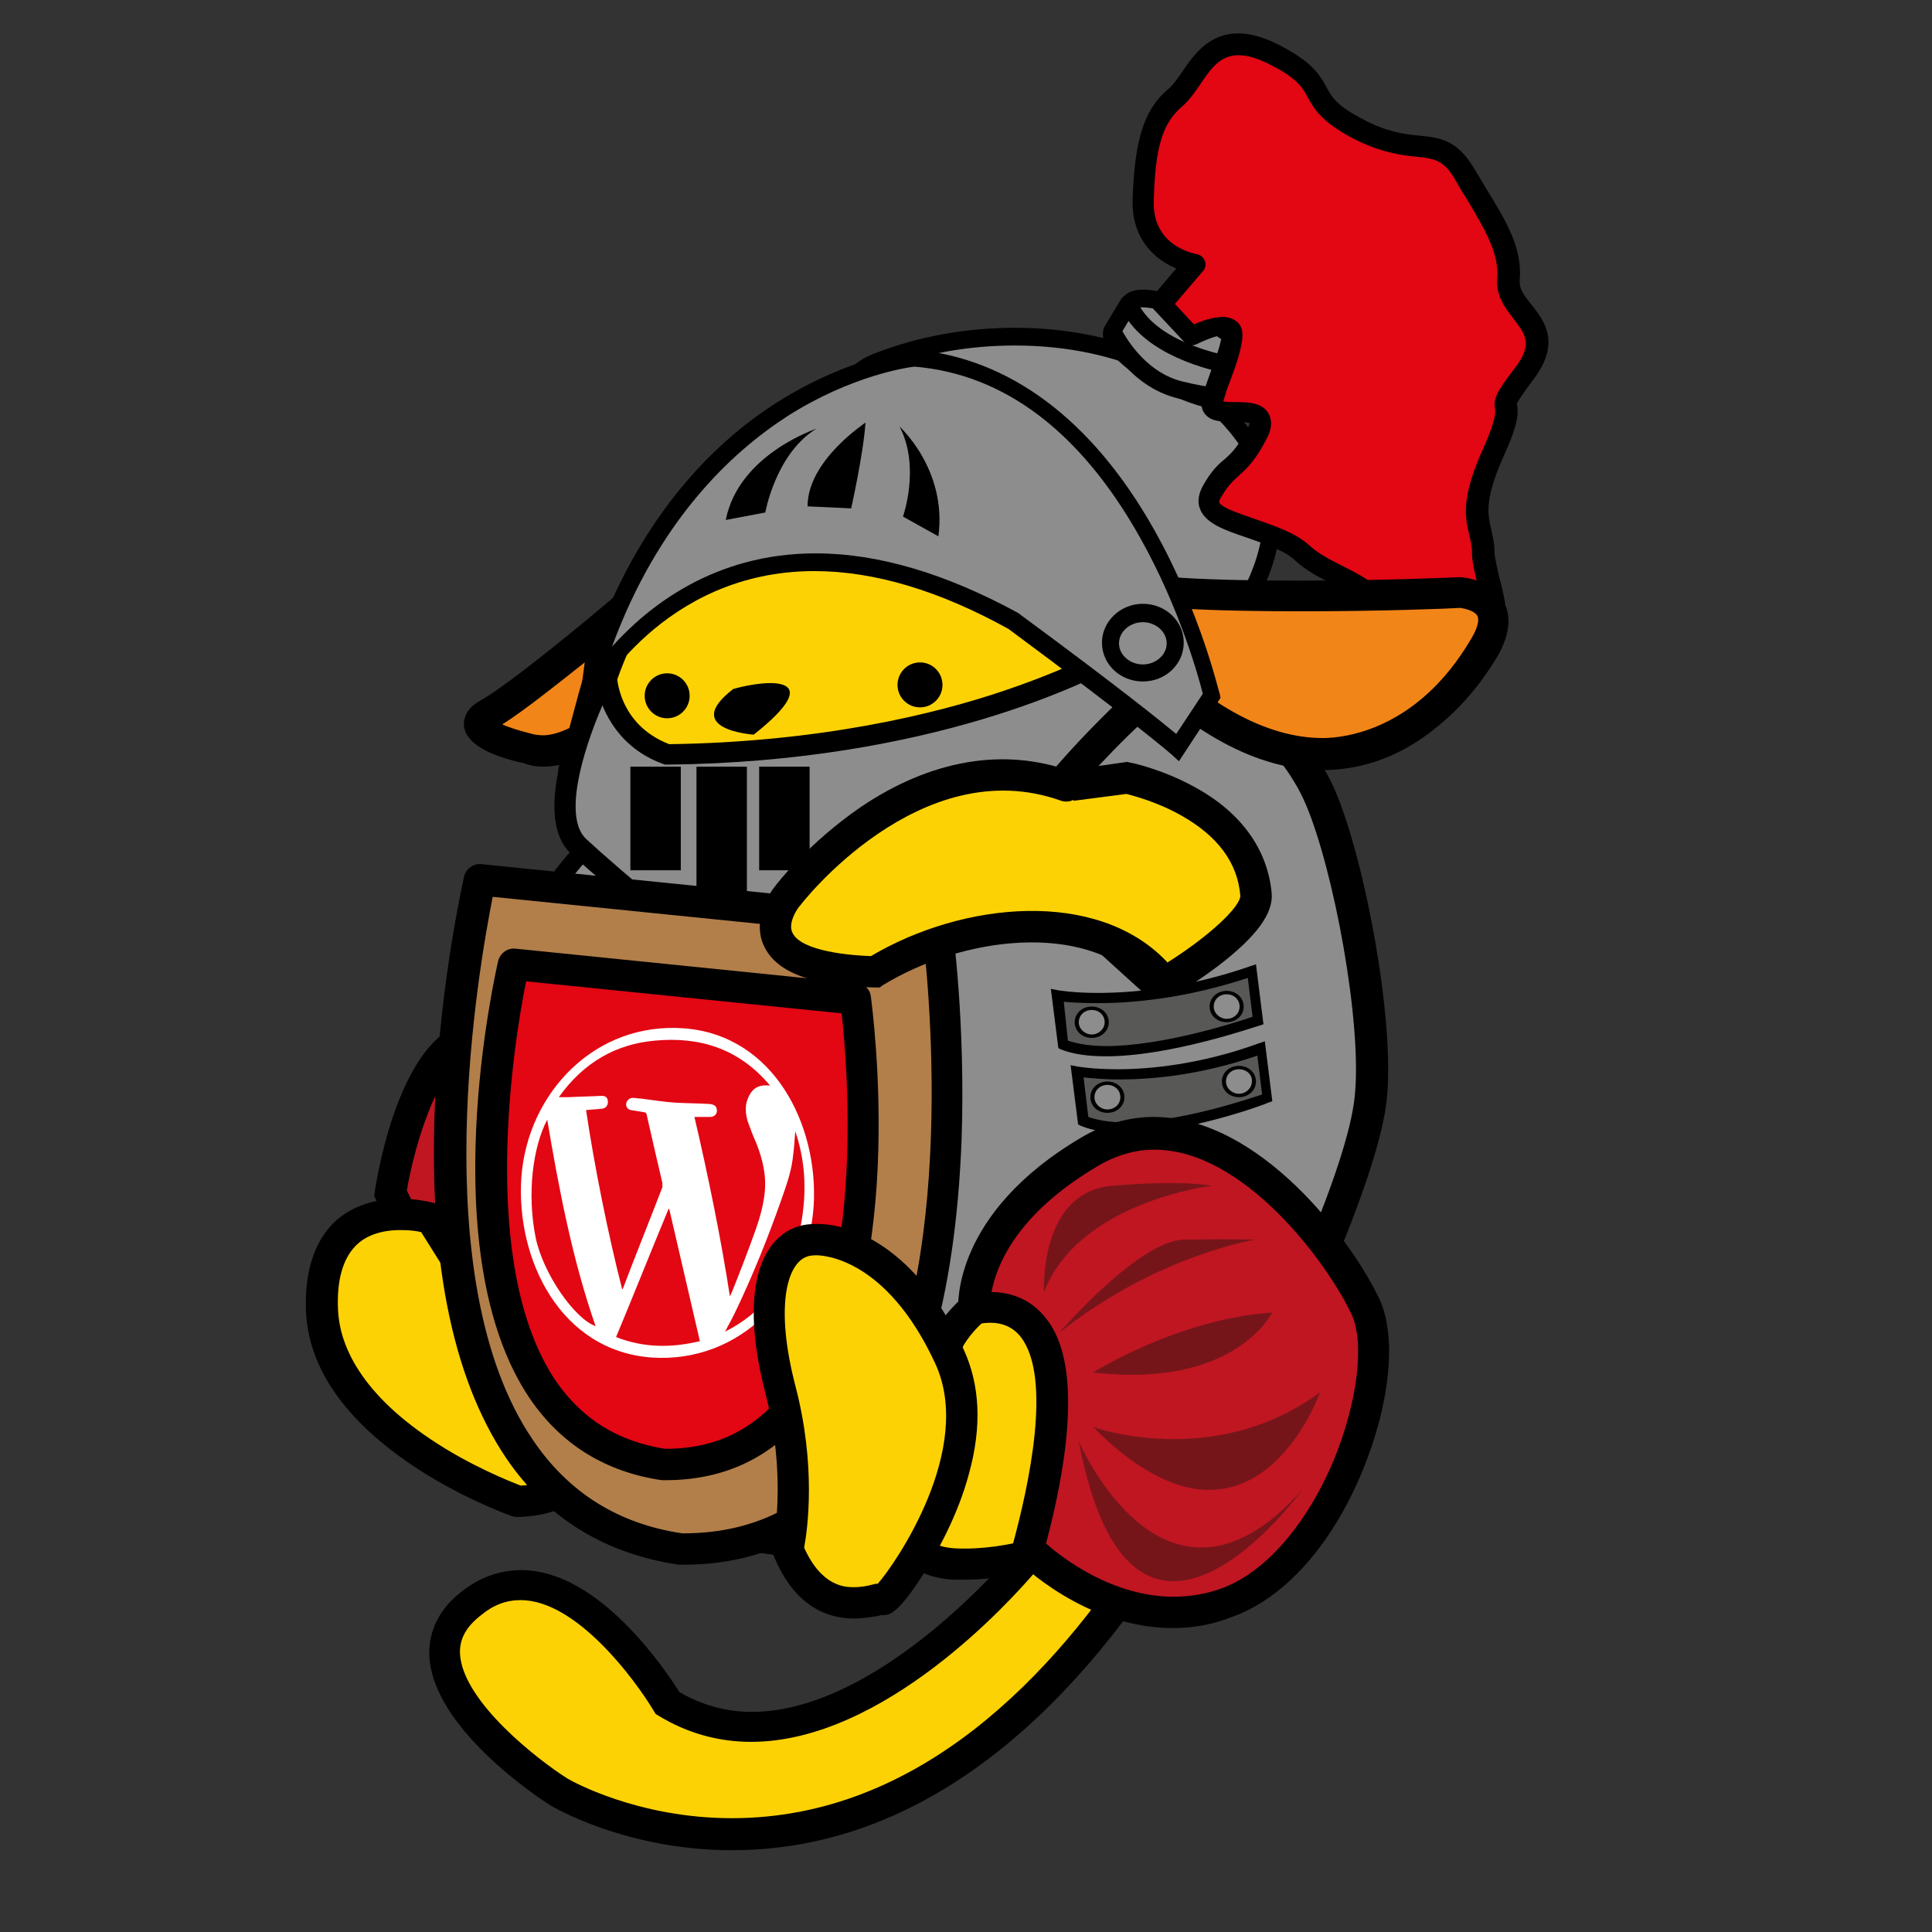 <?xml version="1.0" encoding="utf-8"?>
<!-- Generator: Adobe Illustrator 18.1.1, SVG Export Plug-In . SVG Version: 6.00 Build 0)  -->
<svg version="1.1" id="Ebene_1" xmlns="http://www.w3.org/2000/svg" xmlns:xlink="http://www.w3.org/1999/xlink" x="0px" y="0px"
	 viewBox="0 0 283.5 283.5" enable-background="new 0 0 283.5 283.5" xml:space="preserve">
<rect x="0" y="0" width="283.5" height="283.5" fill="#333333" stroke="none"/>
<g>
	<g>
		<path fill="#8D8D8E" d="M171,102.1c0,0,23.3-18.3,13-35.9c-10.3-17.6-36.9-20.4-55-13.2s21.3,36.5,21.3,36.5L171,102.1"/>
		<path d="M171.1,103.6l-21.6-13.1c-0.1-0.1-7-5.2-13.7-11.7c-9.2-8.9-13.5-15.9-12.8-20.9c0.4-2.8,2.2-4.9,5.5-6.1
			c6.2-2.4,13.2-3.7,20.4-3.7c16.2,0,29.7,6.5,36.2,17.5c4.5,7.6,3.6,16.6-2.7,25.9c-4.6,6.9-10.4,11.4-10.6,11.6L171.1,103.6z
			 M151,88.5l19.9,12.1c3.7-3.1,20.7-18.9,12-33.7c-6-10.2-18.7-16.2-34-16.2c-6.8,0-13.6,1.2-19.5,3.6c-2.4,0.9-3.6,2.3-3.9,4.1
			C124.4,66.6,143.5,82.8,151,88.5z"/>
	</g>
	<g>
		
			<ellipse transform="matrix(0.888 0.459 -0.459 0.888 43.736 -73.243)" fill="#8D8D8E" cx="172.5" cy="53.3" rx="10.5" ry="3.2"/>
		<path d="M179.8,60.2c-2.3,0-5.8-1.1-9.3-2.9c-3.9-2-10-6.2-8.4-9.3c0.3-0.7,1.2-1.5,3.1-1.5c2.3,0,5.8,1.1,9.3,2.9
			c3.9,2,10,6.2,8.4,9.3C182.6,59.4,181.7,60.2,179.8,60.2z M164.4,49.1c0.2,0.8,2.3,3.3,7.2,5.9c3.1,1.6,6.2,2.6,8.2,2.6
			c0.4,0,0.7-0.1,0.8-0.1c-0.2-0.8-2.3-3.3-7.2-5.9c-3.1-1.6-6.2-2.6-8.2-2.6C164.8,49,164.5,49.1,164.4,49.1z"/>
	</g>
	<g>
		
			<ellipse transform="matrix(0.888 0.459 -0.459 0.888 42.179 -74.795)" fill="#8D8D8E" cx="174.9" cy="49.3" rx="10.5" ry="3.2"/>
		<path d="M182.2,56.2c-2.3,0-5.8-1.1-9.3-2.9c-2.6-1.3-4.9-2.9-6.4-4.4c-2-1.9-2.6-3.6-1.9-4.9c0.3-0.7,1.2-1.5,3.1-1.5
			c2.3,0,5.8,1.1,9.3,2.9c3.9,2,10,6.2,8.4,9.3C185,55.4,184.2,56.2,182.2,56.2z M166.8,45.2c0.2,0.8,2.3,3.3,7.2,5.9
			c3.1,1.6,6.2,2.6,8.2,2.6c0.4,0,0.7-0.1,0.8-0.1c-0.2-0.8-2.3-3.3-7.2-5.9c-3.1-1.6-6.2-2.6-8.2-2.6
			C167.2,45.1,166.9,45.1,166.8,45.2z"/>
	</g>
	<g>
		<path fill="#8D8D8E" d="M165.6,44.5l-2.4,4c0,0,3.1,7,10.1,8.7s8.5,0.9,8.5,0.9l2.4-4C184.2,54.1,169.3,52.9,165.6,44.5z"/>
		<path d="M180.4,59.6C180.4,59.6,180.4,59.6,180.4,59.6c-1.7,0-4.2-0.4-7.4-1.1c-7.6-1.8-10.9-9.1-11-9.4c-0.2-0.4-0.1-0.8,0.1-1.2
			l2.4-4c0.2-0.4,0.7-0.6,1.2-0.6c0.5,0,0.9,0.3,1.1,0.8c3.3,7.5,17.4,8.8,17.5,8.8c0.4,0,0.8,0.3,1,0.7c0.2,0.4,0.2,0.9,0,1.2
			l-2.4,4c-0.1,0.2-0.3,0.4-0.5,0.5C182.1,59.4,181.5,59.6,180.4,59.6z M164.7,48.6c0.9,1.6,3.8,6.2,8.9,7.4c3.7,0.9,5.7,1,6.8,1h0
			c0.2,0,0.4,0,0.6,0l1.1-1.8c-3.9-0.6-12.5-2.6-16.5-8.1L164.7,48.6z"/>
	</g>
	<g>
		<path fill="#BF1622" d="M57.3,175c0,0,3.4-22.9,13.1-23c9.7-0.1,18.7,21.6,18.7,21.6l1.8,28.2c0,0-11,4.4-14.5,4.7
			C72.9,206.7,57.3,175,57.3,175z"/>
		<path d="M76.3,208.8c-1.8,0-3.5-1.6-6.4-5.9c-1.8-2.7-3.9-6.3-6.5-11c-4.3-7.8-8.2-15.7-8.2-15.8l-0.3-0.6l0.1-0.7
			c0.4-2.5,4-24.9,15.3-25l0.1,0c10.9,0,19.8,20.6,20.7,23l0.1,0.4l2,30.2l-1.5,0.6c-1.2,0.5-11.4,4.6-15.2,4.9L76.3,208.8z
			 M59.7,174.7c6.3,12.8,14.4,27.2,17,29.4c2.4-0.4,7.9-2.3,11.8-3.9l-1.7-26.1c-3.3-7.8-10.5-19.8-16.3-19.8
			C64.8,154.4,60.9,167.6,59.7,174.7z"/>
	</g>
	<g>
		<path fill="#8D8D8E" d="M176.1,169c0,32.2-25.3,58.3-56.4,58.3s-49.3-26.8-49.3-59s18.2-57.6,49.3-57.6S176.1,136.8,176.1,169z"/>
		<path d="M119.7,228.5c-15.2,0-28.1-6.2-37.3-17.9c-8.5-10.9-13.3-25.9-13.3-42.4c0-16.4,4.7-31.2,13.3-41.7
			c9.2-11.3,22.1-17.2,37.3-17.2c31.8,0,57.7,26.7,57.7,59.6C177.4,201.8,151.5,228.5,119.7,228.5z M119.7,111.9
			c-14.5,0-26.7,5.6-35.3,16.3c-8.2,10.1-12.7,24.3-12.7,40.1c0,15.9,4.5,30.4,12.7,40.8c8.7,11.1,20.9,16.9,35.3,16.9
			c30.4,0,55.1-25.6,55.1-57C174.8,137.5,150.1,111.9,119.7,111.9z"/>
	</g>
	<g>
		<path fill="#F18518" d="M89.1,91.5c0,0-12.6,10.6-17.4,13.3s6,5.1,6,5.1s3.7,1.8,9.9-2.8C86.8,103.2,89.1,91.5,89.1,91.5z"/>
		<path d="M79.7,112.5C79.7,112.5,79.7,112.5,79.7,112.5c-1.3,0-2.3-0.3-2.8-0.5c-5.5-1.2-8.4-3-8.8-5.3c-0.1-0.9,0-2.6,2.4-3.9
			c4.6-2.6,17-13,17.1-13.1l5-4.2l-1.2,6.4c-0.8,4.4-2,12.2-1.5,14.8l0.3,1.4l-1.2,0.9C84.9,111.9,81.7,112.5,79.7,112.5z
			 M78.6,107.8c0.1,0,0.5,0.1,1.1,0.1h0c1.1,0,2.9-0.4,5.4-1.9c-0.1-2.4,0.3-5.9,0.7-8.8c-3.8,3-8.9,7.1-12.1,9.1
			c1.1,0.5,2.8,1,4.4,1.4l0.4,0.1L78.6,107.8z"/>
	</g>
	<g>
		<path fill="#FDD205" d="M97.9,249.9c0,0-14.9-25.4-28.7-14.6C55.4,246,82.1,263,82.1,263s49.2,29.7,90.3-40.9l-22.1,6.9
			C150.4,229,121.4,264.4,97.9,249.9z"/>
		<path d="M107.4,271.5c-15.5,0-26.1-6.3-26.5-6.5l0,0c-1.8-1.1-17.4-11.4-17.9-22c-0.1-2.5,0.6-6.3,4.8-9.5
			c2.7-2.1,5.6-3.1,8.7-3.1c11.5,0,21.3,14.9,23.2,17.9c3.3,1.9,6.8,2.9,10.6,2.9c18.9,0,38.2-23.3,38.4-23.5l0.4-0.5l28.4-8.9
			l-3,5.1C161.6,245.2,139.5,271.5,107.4,271.5z M83.3,261c0.5,0.3,10.2,5.8,24.1,5.8c27.5,0,47.3-21.1,59.9-40.8l-15.6,4.9
			c-3.2,3.7-21.9,24.7-41.5,24.7c-4.8,0-9.4-1.3-13.5-3.8l-0.5-0.3l-0.3-0.5c-2.7-4.5-11.3-16.2-19.5-16.2c-2.1,0-4,0.7-5.8,2.2
			c-2.2,1.7-3.2,3.5-3.1,5.7C67.9,249.7,79,258.3,83.3,261z"/>
	</g>
	<g>
		<path fill="#FDD205" d="M167.7,145.7c-11.3-8.9-33.2-13.8-45.7-6.1c-21.6-0.5-6.2-15.9-6.2-15.9s15.2-12,37.7-3.9"/>
		<path d="M167.7,148c-0.5,0-1-0.2-1.4-0.5c-13.3-10.4-33.7-11.7-43.1-6c-0.4,0.2-0.8,0.3-1.3,0.3c-7.5-0.2-11.8-2-13.3-5.7
			c-2.4-5.9,4.7-13.3,5.5-14.1c0.1-0.1,0.1-0.1,0.2-0.2c0.7-0.5,16.5-12.7,39.9-4.3c1.2,0.4,1.8,1.7,1.4,2.9
			c-0.4,1.2-1.7,1.8-2.9,1.4c-20.2-7.2-34.1,2.5-35.4,3.5c-4.3,4.4-4.8,7.9-4.4,9c0.7,1.6,3.7,2.6,8.5,2.8
			c13.4-7.7,35.7-2.8,47.7,6.6c1,0.8,1.2,2.2,0.4,3.2C169.1,147.7,168.4,148,167.7,148z"/>
	</g>
	<g>
		<path fill="#FDD205" d="M136.7,114.2c0,0-18.4,7.8-28.1,0c0,0-16.7,19.9-21.7,5.4S95.2,85,95.2,85s53-26.9,89.3,21.3
			s-6.2,109.1-6.2,109.1s-20.9,14.9-38.4,14c-17.5-0.9-0.9-32.7-0.9-32.7"/>
		<path d="M141.5,231.8c-0.6,0-1.1,0-1.7,0c-5-0.3-7.5-2.8-8.6-4.8c-5.3-9.4,4.6-29,5.8-31.2c0.6-1.1,2-1.6,3.1-1
			c1.1,0.6,1.6,2,1,3.1c0,0.1-2.6,5.1-4.6,11c-2.4,7.3-2.9,12.9-1.3,15.8c0.6,1,1.7,2.3,4.9,2.5c15.3,0.8,33.9-11.5,36.6-13.4
			c1.6-2.3,10.8-16.6,16.2-35.6c3.4-12.1,4.7-23.6,3.7-34.4c-1.2-13.3-5.9-25.5-13.9-36.1c-14.6-19.3-33.5-28.7-56.4-27.8
			c-15.1,0.6-26.9,5.7-29.5,6.9c-2,3.2-11.9,20.1-7.7,32.1c1.2,3.3,2.7,3.6,3.2,3.7c4,0.7,11.1-5.6,14.6-9.8c0.8-1,2.2-1.1,3.2-0.3
			c8.5,6.9,25.5-0.3,25.7-0.3c1.2-0.5,2.5,0.1,3,1.2c0.5,1.2,0,2.5-1.2,3c-0.8,0.3-17.8,7.4-28.6,0.9c-3.2,3.5-11,11-17.6,9.8
			c-2.1-0.4-5-1.9-6.7-6.7c-5.4-15.4,8-35.8,8.5-36.7c0.2-0.3,0.5-0.6,0.9-0.8c0.6-0.3,13.9-7,32-7.7c16.8-0.7,40.8,3.9,60.2,29.6
			c8.6,11.3,13.5,24.3,14.8,38.6c1,11.3-0.3,23.5-3.9,36.1c-6.1,21.4-16.6,36.5-17.1,37.2c-0.1,0.2-0.3,0.4-0.5,0.6
			C178.8,217.9,159.1,231.8,141.5,231.8z"/>
	</g>
	<circle cx="97.9" cy="102.1" r="3.3"/>
	<circle cx="135" cy="100.5" r="3.3"/>
	<path d="M110.6,107.8c0,0-10.8-0.7-3-6.7C112.9,99.6,121.6,99.1,110.6,107.8z"/>
	<g>
		<path fill="#FDD205" d="M63.1,178.7c0,0-16.6-4.6-15.9,13.6C48,210.4,76,220.3,76,220.3s12.6-0.2,7.6-8.7
			C78.5,203.1,63.1,178.7,63.1,178.7z"/>
		<path d="M75.6,222.6l-0.4-0.1c-1.2-0.4-29.5-10.6-30.3-30.1c-0.2-5.6,1.1-9.8,3.8-12.7c2.4-2.5,5.9-3.8,10-3.8
			c2.7,0,4.9,0.6,4.9,0.6l0.9,0.2l0.5,0.8c0.2,0.2,15.5,24.5,20.5,32.9c2.2,3.6,1.6,6.2,0.8,7.7c-2.4,4.3-9.5,4.5-10.3,4.5
			L75.6,222.6z M58.8,180.5c-2.9,0-5.2,0.8-6.7,2.4c-1.8,1.9-2.7,5-2.5,9.3c0.2,4.6,2.7,11.7,13.6,19c5.8,3.9,11.7,6.2,13.2,6.8
			c2.1-0.1,5.2-0.8,6-2.1c0.5-0.8-0.1-2.1-0.7-3.1c-4.5-7.5-17.2-27.7-19.9-32C61,180.6,60,180.5,58.8,180.5z"/>
	</g>
	<g>
		<path fill="#8D8D8E" d="M165.7,94.9c0,0-24.1,15.3-67.7,15.7c-9-3.2-9-11.8-9-11.8s-10.3,19.6-4,25.4c6.3,5.8,19.1,16.2,19.1,16.2
			s33.8-8.3,66.3-36.6C170.4,101.3,165.7,94.9,165.7,94.9z M98.4,126.1h-4.3V114h4.3V126.1z M108,131.6h-4.3V114h4.3V131.6z
			 M117.2,126.1H113V114h4.3V126.1z"/>
		<path d="M103.7,142.1l-0.6-0.5c-0.1-0.1-12.9-10.5-19.2-16.2c-7-6.4,2.5-25.1,3.7-27.2l2.9-5.5v6.2c0,0.3,0.2,7.4,7.7,10.3
			c22.1-0.3,39-4.4,49.3-7.9c11.2-3.8,17.2-7.5,17.3-7.6l1.2-0.8l0.8,1.1c1.2,1.6,5,7,5,9.8v0.7l-0.5,0.5
			c-32.4,28.2-66.6,36.8-66.9,36.9L103.7,142.1z M88.4,103.5c-3.1,7.2-5.7,16.5-2.4,19.6c5.4,5,15.8,13.5,18.4,15.6
			c5-1.4,35.3-10.5,64.3-35.5c-0.4-1.4-1.9-4-3.5-6.2c-5.5,3.1-28.8,14.8-67.3,15.2l-0.3,0l-0.3-0.1
			C92.3,110.3,89.7,106.7,88.4,103.5z M109.6,133.1h-7.4v-20.6h7.4V133.1z M105.3,130h1.2v-14.5h-1.2V130z M118.8,127.7h-7.4v-15.2
			h7.4V127.7z M114.5,124.6h1.2v-9.1h-1.2V124.6z M99.9,127.7h-7.4v-15.2h7.4V127.7z M95.6,124.6h1.2v-9.1h-1.2V124.6z"/>
	</g>
	<g>
		<path fill="#8D8D8E" d="M170.1,144.7c0,0,14.6-8.4,14.2-13.5c-1.2-13.5-18.9-17-18.9-17l-9.9,1.3c0,0,14.8-17.6,19.5-16.7
			c4.7,1,14.8,8.8,18.8,18.3c4,9.5,8.6,32.5,7.4,44c-1.2,11-12,33.6-12,33.6s-9.8-10.9-33.6-8.7c-12.5,2.8-16.4,10.9-16.4,10.9
			l-19.5,2.4l4.8-35.9l7.4-27.2l23.8-4.9L170.1,144.7z"/>
		<path d="M116.8,201.9l5.2-39.1l7.8-28.6l26.3-5.4l14.3,13c6.9-4.2,11.7-8.8,11.6-10.4c-0.4-4.8-3.3-8.7-8.6-11.7
			c-3.5-2-7-2.9-8.1-3.2l-15.4,2l3.8-4.5c0.1-0.2,3.6-4.3,7.8-8.5c7.9-8,11.2-9,13.1-9c0.3,0,0.6,0,0.9,0.1
			c5.4,1.1,16.1,9.3,20.5,19.6c4.3,10.2,8.7,33.5,7.5,45.1c-1.2,11.3-11.8,33.4-12.2,34.4l-1.5,3.1l-2.3-2.6
			c-0.1-0.1-7.8-8.3-25.8-8.3c-1.9,0-3.8,0.1-5.8,0.3c-11.1,2.5-14.6,9.3-14.7,9.6l-0.6,1.1l-1.2,0.2L116.8,201.9z M126.5,163.8
			l-4.3,32.7l15.4-1.9c1.7-2.6,6.6-8.6,17.4-11l0.3,0c2.1-0.2,4.3-0.3,6.3-0.3c14.3,0,22.8,4.7,26.7,7.6c2.9-6.3,9.7-21.8,10.5-30.1
			c1.1-10.7-3.1-33.2-7.2-42.8c-3.8-8.9-13.3-16.1-17.1-16.9c-1.8,0-7.4,5-13.3,11.3l4.2-0.6l0.4,0.1c0.2,0,4.9,1,9.7,3.7
			c6.7,3.7,10.5,9.1,11.1,15.4c0.3,3-2.2,6.4-7.8,10.7c-3.7,2.8-7.3,4.9-7.5,5l-1.5,0.8l-15.1-13.7l-21.3,4.3L126.5,163.8z"/>
	</g>
	<g>
		<path fill="#B27F4A" d="M137.5,135.9c0,0,13,91.8-37.6,91.4c-50.7-7.4-29.5-98.2-29.5-98.2L137.5,135.9z"/>
		<path d="M100.3,229.6l-0.4,0c-0.1,0-0.2,0-0.3,0c-10.8-1.6-19.3-6.8-25.3-15.6C66.2,202,62.7,184,63.9,160.4
			c0.9-17.4,4.1-31.2,4.2-31.8c0.3-1.1,1.3-1.9,2.5-1.8l67.1,6.8c1.1,0.1,1.9,0.9,2,2c0.1,0.6,2,14.5,1.4,31.7
			c-0.9,23.3-5.9,40.4-14.9,50.8C119.6,225.7,110.9,229.6,100.3,229.6z M100.1,225l0.2,0c9.2,0,16.8-3.3,22.5-9.9
			c18-20.7,13.8-67.4,12.7-77.1l-63.2-6.4c-2,10.1-10.2,56.1,5.9,79.7C83.4,219,90.7,223.6,100.1,225z"/>
	</g>
	<g>
		<path fill="#E30613" d="M125.5,146.5c0,0,9.7,68.7-28.1,68.4c-37.9-5.5-22.1-73.4-22.1-73.4L125.5,146.5z"/>
		<path d="M97.7,217.2l-0.3,0c-0.1,0-0.2,0-0.3,0c-8.2-1.2-14.7-5.2-19.3-11.9c-14.5-21.3-5.1-62.5-4.7-64.3
			c0.3-1.1,1.3-1.9,2.5-1.8l50.2,5.1c1.1,0.1,1.9,0.9,2,2c0.2,1.8,5.9,43.5-10.3,62.2C112.5,214.2,105.8,217.2,97.7,217.2z
			 M97.6,212.6L97.6,212.6c6.9,0,12.2-2.4,16.5-7.2c13.1-15,10.3-48.6,9.4-56.7L77.2,144c-1.7,8.4-7.2,41.6,4.4,58.7
			C85.5,208.3,90.7,211.5,97.6,212.6z"/>
	</g>
	<g>
		<g id="_x36_1Gp1q.tif_3_">
			<g>
				<path fill="#FFFFFF" d="M100.4,150.9c-13-1-23,9.4-23.9,21.9c-0.8,12,5.7,25.4,19.1,26.4c13.1,0.9,23-9.7,23.8-22.3
					C120.1,165,113.5,151.9,100.4,150.9z M78.6,181.6c-1.3-6.5-0.4-13.3,1.7-17.3c1.7,10.1,3.7,20.6,7.1,30.3
					C84.3,193.5,79.7,186.9,78.6,181.6z M90.4,196.2c2.1-5,4.8-11.8,7.7-18.8c0,0,0.1,0,0.1,0c1.7,7.3,3.3,14.2,4.5,19.4
					C98.5,197.8,94.5,197.8,90.4,196.2z M101.9,163.9c0.8,0,1.6,0,2.3,0c0.6,0,1-0.4,1-0.9c0-0.6-0.3-0.9-1-1
					c-1.7-0.1-3.4-0.1-5.1-0.2c-1.7-0.1-3.4-0.4-5.1-0.6c-0.4,0-0.7-0.1-1.1-0.1c-0.5,0-0.9,0.3-1,0.8c-0.1,0.5,0.2,0.9,0.7,1
					c0.6,0.1,1.3,0.2,1.9,0.3c0.2,0,0.4,0.2,0.4,0.4c0.7,3.1,1.5,6.6,2.3,10c0,0.2,0,0.4,0,0.6c-2,5.2-4.1,10.4-5.8,14.9
					c0,0,0,0-0.1,0.1c-2.1-8.2-4.1-18.2-5.3-26.3c0.7-0.1,1.4-0.1,2.2-0.2c0.6,0,1-0.4,1-1c0-0.6-0.3-0.9-0.9-0.9
					c-1.6,0.1-3.3,0.1-4.8,0.2c-0.5,0-0.9,0-1.5,0c3.7-5.2,8.5-7.8,14.1-8.3c6.5-0.6,12.3,1.1,16.9,6.6c-1.7-0.2-2.7,0.4-3.3,2
					c-0.4,1-0.3,2.1,0,3.2c0.4,1.1,0.8,2.2,1.3,3.3c0.9,2.3,1.5,4.7,1.2,7.3c-0.2,1.8-0.7,3.6-1.3,5.3c-1.1,3.1-2.3,6.2-3.5,9.2
					c-0.1,0.1-0.1,0.3-0.3,0.6C105.9,182.3,103.9,172.4,101.9,163.9z M106.4,195.4c0.5-1,1.1-2,1.6-3.1c2.4-5,4.7-10.7,6.6-16.1
					c0.7-2,1.4-3.9,1.7-6c0.2-1.4,0.3-2.9,0.4-4.2c1.8,5.3,1.7,10.6,0.3,16.1C115.4,188.3,111.6,192.8,106.4,195.4z"/>
			</g>
		</g>
	</g>
	<g>
		<path fill="#FDD205" d="M115.6,227.3c0,0,2.4-10.1-1.1-23.5s-0.9-20.2,3.2-21.6c4.1-1.4,14.5,1.4,21.6,16.8s-9,36.1-9.7,35.6
			C129,234.2,120.2,238.8,115.6,227.3z"/>
		<path d="M125.3,237.5c-3.7,0-8.7-1.6-11.8-9.3l-0.3-0.7l0.2-0.7c0-0.1,2.2-9.8-1.1-22.4c-1.7-6.6-2.1-12.1-1.3-16.3
			c1.1-5.7,4.2-7.5,6-8.1c0.9-0.3,1.8-0.4,2.9-0.4c6.3,0,15.3,4.8,21.5,18.4c2.4,5.2,2.7,11.3,0.8,18.2c-1.7,6.4-4.9,11.9-6.6,14.6
			c-3.9,6.2-5.2,6.2-6,6.2h-0.3c-0.1,0-0.2,0-0.3,0.1C128.2,237.2,126.9,237.5,125.3,237.5z M118,227.1c2.6,5.8,6.1,5.8,7.3,5.8
			c0,0,0,0,0,0c1.1,0,2.1-0.2,2.8-0.4c0.3-0.1,0.5-0.1,0.7-0.1c2.5-2.8,14.3-19.8,8.4-32.4c-7.1-15.3-16.3-15.8-17.4-15.8
			c-0.7,0-1.2,0.1-1.4,0.2c-2.9,1-4.7,7.3-1.7,18.9C119.8,215.1,118.5,224.4,118,227.1z"/>
	</g>
	<g>
		<path fill="#E30613" d="M170.4,44.5l4.9-5.8c0,0-7.9-1.2-7.6-9.3c0.2-8.2,1.4-12.3,4.7-15.1s4.8-11,14.2-6.4
			c9.4,4.6,3.8,6.4,12.6,11c8.8,4.6,12,0.3,15.7,6.6c3.7,6.3,6.9,10.4,6.4,15.5s7.8,6.6,2.3,13.9s0,1.8-4.4,11.4s-1.5,10.7-1.6,14.8
			c0,4.1,5,12.7-2.3,12.9c-7.4,0.1-7.5,8.8-9.9,0c-2.5-8.8-9.8-8.7-14.3-12.9c-4.5-4.1-15.8-4.2-13.3-8.8c2.6-4.6,3.9-3.2,6.7-8.7
			c2.8-5.5-7.8-1.1-6.7-4.7c1.1-3.6,2.5-6.3,3-9.5c0.4-3.2-5.9,0-5.9,0L170.4,44.5z"/>
		<path d="M207.4,99.4c-2,0-2.7-2.2-3.5-5c-1.5-5.2-4.8-6.9-8.4-8.7c-1.9-1-3.8-1.9-5.5-3.5c-1.6-1.5-4.5-2.4-7-3.3
			c-3.3-1.1-6.1-2.1-6.9-4.2c-0.3-0.7-0.4-1.8,0.3-3.2c1.3-2.4,2.4-3.4,3.4-4.2c1-0.9,1.9-1.8,3.3-4.5c0.2-0.3,0.2-0.6,0.3-0.7
			c-0.5-0.2-1.7-0.2-2.3-0.2c-1.8,0-3.5,0-4.4-1.3c-0.3-0.5-0.6-1.2-0.3-2.4c0.4-1.2,0.8-2.4,1.2-3.5c0.7-2,1.4-3.6,1.7-5.5
			c-1.1,0.1-2.9,0.9-3.7,1.3c-0.6,0.3-1.3,0.2-1.8-0.3l-4.5-4.8c-0.5-0.6-0.6-1.5-0.1-2l3.4-4c-3.1-1.3-6.6-4.3-6.4-10.2
			c0.3-8.8,1.7-13.2,5.3-16.2c0.7-0.6,1.3-1.5,2-2.5c1.7-2.5,3.9-5.6,8.2-5.6c1.7,0,3.5,0.5,5.6,1.5c5.2,2.6,6.3,4.5,7.3,6.3
			c0.8,1.5,1.5,2.8,5.4,4.8c3.6,1.9,6.1,2.2,8.3,2.4c3,0.3,5.5,0.6,8,4.8c0.6,1,1.2,2,1.8,3c3,4.9,5.3,8.7,4.9,13.4
			c-0.1,1.3,0.6,2.2,1.8,3.7c1.8,2.3,4.3,5.5,0.2,10.9c-1.9,2.5-2.3,3.3-2.4,3.5c0,0,0,0.1,0,0.1c0.2,1.2,0.3,2.7-1.9,7.5
			c-2.9,6.5-2.4,8.6-1.9,10.8c0.2,1,0.5,2,0.5,3.3c0,0.9,0.4,2.4,0.7,3.8c0.8,3,1.7,6.5,0,8.7c-0.9,1.2-2.4,1.9-4.5,1.9
			c-2.6,0-4.1,1.4-5.3,2.5C209.3,98.7,208.5,99.4,207.4,99.4C207.4,99.4,207.4,99.4,207.4,99.4z M179.5,58.9
			c0.5,0.1,1.2,0.1,1.6,0.1c1.9,0,4,0,5,1.6c0.9,1.5,0.1,3.2-0.2,3.7c-1.6,3.2-2.9,4.4-4,5.4c-0.9,0.8-1.7,1.5-2.8,3.4
			c-0.1,0.1-0.2,0.4-0.2,0.6c0.3,0.8,3.1,1.7,5.1,2.4c2.8,1,6,2,8.1,3.9c1.3,1.2,3,2.1,4.8,3c3.8,1.9,8.1,4.1,9.9,10.6
			c0.4,1.3,0.6,2,0.8,2.5c0.1-0.1,0.2-0.2,0.3-0.3c1.3-1.2,3.5-3.2,7.3-3.3c1.1,0,1.8-0.2,2.1-0.7c0.8-1.1,0.1-3.9-0.5-6.1
			c-0.4-1.7-0.8-3.2-0.8-4.6c0-1-0.2-1.7-0.4-2.6c-0.6-2.5-1.3-5.4,2.1-12.8c1.9-4.3,1.7-5.2,1.7-5.6c-0.3-1.5,0.1-2.5,2.9-6.1
			c2.7-3.5,1.5-5-0.2-7.2c-1.2-1.6-2.6-3.3-2.4-5.9c0.3-3.7-1.7-7-4.4-11.6c-0.6-0.9-1.2-1.9-1.8-3c-1.7-2.8-2.9-3-5.6-3.3
			c-2.2-0.2-5.3-0.6-9.4-2.7c-4.7-2.5-5.7-4.4-6.6-6c-0.8-1.5-1.6-2.9-5.9-5c-1.6-0.8-3.1-1.2-4.3-1.2c-2.7,0-4.1,2.1-5.6,4.3
			c-0.8,1.2-1.6,2.3-2.6,3.2c-2.9,2.4-4,6-4.2,13.9c-0.2,6.7,6,7.7,6.3,7.8c0.6,0.1,1,0.5,1.2,1c0.2,0.5,0.1,1.1-0.3,1.5l-4.1,4.8
			l2.8,3c1.1-0.5,2.9-1.1,4.2-1.1c1.2,0,1.9,0.5,2.3,0.9c0.4,0.4,0.7,1.1,0.6,2.3c-0.3,2.3-1.1,4.3-1.9,6.5
			C180.1,56.9,179.8,57.9,179.5,58.9z"/>
	</g>
	<g>
		<path fill="#F18518" d="M165.7,94.9c0,0-9.8-8.9,7.9-7.9c17.7,1,40.8-0.1,40.8-0.1s7.9,0.6,3.6,8
			C213.6,102.3,195.4,126.3,165.7,94.9z"/>
		<path d="M194.1,113c-9.6,0-19.7-5.5-30.1-16.4c-0.9-0.8-4.5-4.4-3.1-7.9c1.4-3.6,6.4-4,10-4c0.8,0,1.8,0,2.7,0.1
			c5,0.3,10.8,0.4,17.4,0.4c12.3,0,23-0.5,23.1-0.5l0.1,0l0.1,0c0.5,0,4.7,0.4,6.4,3.7c1.1,2.1,0.8,4.8-0.9,7.8
			c-1.3,2.2-4.1,6.5-8.6,10.2C206.1,110.7,200.3,113,194.1,113z M171,89.3c-4.9,0-5.8,1-5.8,1c-0.1,0.5,0.9,2,2,2.9l0.1,0.1
			c9.4,10,18.5,15,26.8,15c3.1,0,13.9-1.1,21.8-14.6c0.9-1.5,1.2-2.7,0.9-3.3c-0.4-0.8-1.9-1.1-2.5-1.2c-1.4,0.1-11.6,0.5-23.1,0.5
			c-6.7,0-12.6-0.1-17.7-0.4C172.6,89.3,171.7,89.3,171,89.3z"/>
	</g>
	<g>
		<path fill="#8D8D8E" stroke="#000000" stroke-width="5" stroke-miterlimit="10" d="M170.1,144.7"/>
	</g>
	<g>
		<path fill="#FDD205" d="M169.5,142.6c-9.5-9.9-28.5-7.7-41,0c-21.6-0.5-12.9-11.1-12.9-11.1s18.4-24.2,40.9-16.2"/>
		<path d="M129.1,144.9l-0.7,0c-9.2-0.2-14.5-2.2-16.3-6.1c-1.6-3.4,0.3-7.1,1.6-8.7c0.4-0.6,5.1-6.5,12.5-11.6
			c10.3-7,21.1-8.9,31-5.3c1.2,0.4,1.8,1.7,1.4,2.9c-0.4,1.2-1.7,1.8-2.9,1.4c-20.7-7.4-38.2,15.2-38.3,15.4l-0.1,0.1
			c-0.5,0.6-1.7,2.6-1,3.9c1.3,2.7,8.5,3.3,11.5,3.4c13.5-8,33.1-9.9,43.3,0.7c0.9,0.9,0.8,2.4-0.1,3.3c-0.9,0.9-2.4,0.8-3.3-0.1
			c-8.6-9-26.5-6.8-38.2,0.4L129.1,144.9z"/>
	</g>
	<g>
		<path fill="#585857" d="M155,146c0,0,12.4,2.1,28.6-3.6l0.9,7.3c0,0-19.7,7.1-28.6,3.6L155,146z"/>
		<path d="M162.3,155c-2.6,0-4.8-0.3-6.6-1l-0.4-0.2l-1.1-8.7l1,0.2c0,0,2.2,0.4,5.9,0.4c5.1,0,13.1-0.7,22.3-3.9l0.9-0.3l1.1,8.8
			l-0.6,0.2C184.3,150.6,171.9,155,162.3,155z M156.7,152.7c1.5,0.5,3.4,0.8,5.6,0.8c8.2,0,18.9-3.4,21.5-4.3l-0.7-5.7
			c-9.1,3-16.9,3.7-21.9,3.7c-2.3,0-4.1-0.1-5.1-0.2L156.7,152.7z"/>
	</g>
	<g>
		<path fill="#585857" d="M158.1,157.2c0,0,11.8,2.1,27-3.4l0.9,7.3c0,0-18.6,6.9-27,3.4L158.1,157.2z"/>
		<path d="M165.1,166.3c-2.6,0-4.8-0.4-6.5-1.1l-0.4-0.2l-1.1-8.7l1,0.2c0,0,2.2,0.4,5.9,0.4c4.7,0,12.2-0.7,20.7-3.8l0.9-0.3
			l1.1,8.8l-0.6,0.2C185.8,162,174.2,166.3,165.1,166.3z M159.7,163.9c1.4,0.5,3.3,0.8,5.5,0.8c7.7,0,17.6-3.3,20-4.1l-0.7-5.7
			c-8.4,2.9-15.6,3.5-20.3,3.5c-2.4,0-4.1-0.2-5.2-0.3L159.7,163.9z"/>
	</g>
	<g>
		<path fill="#BF1622" d="M142.9,192c0,0,19.3-6.3,8,35.2c0,0,13.3,13.5,29.1,8c15.7-5.6,25.1-33.6,20.4-43.5s-22.5-33.3-40.5-22.8
			S142.9,192,142.9,192z"/>
		<path d="M172.1,238.9c-12.9,0-22.5-9.6-22.9-10l-0.9-0.9l0.3-1.3c2.4-8.8,5.8-24.5,1.2-30.5c-1.1-1.4-2.6-2.1-4.5-2.1
			c-1,0-1.8,0.2-1.8,0.2l-2.7,0.8l-0.2-2.9c0-0.6-0.9-14.1,18.1-25.3c3.4-2,7-3,10.6-3c15.5,0,29,18,33.1,26.7
			c2.6,5.5,1.6,15.4-2.5,25.3c-4.5,10.9-11.5,18.7-19.2,21.4C177.9,238.4,175,238.9,172.1,238.9z M153.5,226.5
			c2.5,2.2,9.8,7.8,18.7,7.8c2.4,0,4.8-0.4,7-1.2c6.4-2.3,12.5-9.3,16.5-18.8c3.5-8.5,4.6-17.3,2.6-21.5
			c-3.6-7.6-15.8-24.1-28.9-24.1c-2.8,0-5.6,0.8-8.3,2.4c-11.9,7-14.9,14.6-15.6,18.5c2.3,0,5.6,0.7,8.1,4
			C157.8,199,157.8,210.1,153.5,226.5z"/>
	</g>
	<path fill="#761519" d="M153.2,189.6c0,0-0.8-14.7,10-15.6c10.7-0.9,14.6,0,14.6,0S158.3,176.3,153.2,189.6z"/>
	<path fill="#761519" d="M155.4,195.6c0,0,11.6-13.5,18.3-13.7c6.7-0.1,10.5,0,10.5,0S169.7,184.2,155.4,195.6z"/>
	<path fill="#761519" d="M160.4,201.4c0,0,12.5-7.9,26.3-8.8C186.6,192.6,181.4,203.8,160.4,201.4z"/>
	<path fill="#761519" d="M160.4,209.4c0,0,17.7,6.4,33.3-5.1C193.7,204.3,183.7,232.8,160.4,209.4z"/>
	<path fill="#761519" d="M158.3,211.5c0,0,12.7,29.7,32.8,7.1C191.1,218.6,166.2,253.1,158.3,211.5z"/>
	<g>
		<path fill="#8D8D8E" d="M86.2,102.1c0,0,18.4-35.5,62.7-10.9c19.3,14.3,24,18.5,24,18.5l4.9-7.6c0,0-10.6-46.8-43.7-49.6
			C134.1,52.5,98.7,56,86.2,102.1z"/>
		<path d="M81.8,113.3l3.1-11.5c6.6-24.2,19.5-36.7,29.2-42.8c10.6-6.7,19.5-7.6,19.8-7.7l0.1,0l0.1,0c14,1.2,26.2,10.3,35.3,26.5
			c6.8,12.1,9.4,23.6,9.6,24.1l0.1,0.5l-6.1,9.3l-1.1-1c0,0-5-4.4-23.9-18.4c-10.1-5.6-19.7-8.5-28.5-8.5
			c-22.3,0-32.3,18.7-32.4,18.9L81.8,113.3z M119.7,81.2c9.2,0,19.2,3,29.8,8.8l0.1,0.1c14.4,10.6,20.7,15.7,23,17.6l3.9-5.9
			c-0.6-2.4-3.4-12.6-9.2-22.9c-8.7-15.5-19.9-24-33.1-25.1c-1,0.1-9.3,1.3-18.7,7.3c-8.2,5.3-18.9,15.3-25.7,33.8
			C95,89.1,104.7,81.2,119.7,81.2z"/>
	</g>
	<g>
		<ellipse fill="#8D8D8E" cx="167.7" cy="94.4" rx="4.7" ry="4.4"/>
		<path d="M167.7,100c-3.3,0-6-2.5-6-5.7c0-3.1,2.7-5.7,6-5.7c3.3,0,6,2.5,6,5.7C173.7,97.5,171,100,167.7,100z M167.7,91.3
			c-1.9,0-3.5,1.4-3.5,3.1c0,1.7,1.6,3.1,3.5,3.1c1.9,0,3.5-1.4,3.5-3.1C171.2,92.7,169.6,91.3,167.7,91.3z"/>
	</g>
	<g>
		<ellipse fill="#8D8D8E" cx="180" cy="147.7" rx="2.2" ry="2"/>
		<path d="M180,150c-1.4,0-2.5-1-2.5-2.3s1.1-2.3,2.5-2.3c1.4,0,2.5,1,2.5,2.3S181.4,150,180,150z M180,145.9
			c-1.1,0-1.9,0.8-1.9,1.8s0.9,1.8,1.9,1.8c1.1,0,1.9-0.8,1.9-1.8S181.1,145.9,180,145.9z"/>
	</g>
	<g>
		<ellipse fill="#8D8D8E" cx="160.2" cy="150" rx="2.2" ry="2"/>
		<path d="M160.2,152.3c-1.4,0-2.5-1-2.5-2.3s1.1-2.3,2.5-2.3c1.4,0,2.5,1,2.5,2.3S161.6,152.3,160.2,152.3z M160.2,148.2
			c-1.1,0-1.9,0.8-1.9,1.8s0.9,1.8,1.9,1.8s1.9-0.8,1.9-1.8S161.3,148.2,160.2,148.2z"/>
	</g>
	<g>
		<ellipse fill="#8D8D8E" cx="162.5" cy="161" rx="2.2" ry="2"/>
		<path d="M162.5,163.3c-1.4,0-2.5-1-2.5-2.3s1.1-2.3,2.5-2.3c1.4,0,2.5,1,2.5,2.3S163.9,163.3,162.5,163.3z M162.5,159.2
			c-1.1,0-1.9,0.8-1.9,1.8s0.9,1.8,1.9,1.8c1.1,0,1.9-0.8,1.9-1.8S163.6,159.2,162.5,159.2z"/>
	</g>
	<g>
		<ellipse fill="#8D8D8E" cx="181.8" cy="158.7" rx="2.2" ry="2"/>
		<path d="M181.8,161c-1.4,0-2.5-1-2.5-2.3c0-1.3,1.1-2.3,2.5-2.3c1.4,0,2.5,1,2.5,2.3C184.3,160,183.2,161,181.8,161z M181.8,156.9
			c-1.1,0-1.9,0.8-1.9,1.8c0,1,0.9,1.8,1.9,1.8s1.9-0.8,1.9-1.8C183.8,157.7,182.9,156.9,181.8,156.9z"/>
	</g>
</g>
<polygon points="98.2,125.1 93.9,125.1 94.1,114 98.2,115.4 "/>
<polygon points="116.9,125.2 112.6,125.2 112.8,114.1 116.8,115.5 "/>
<polygon points="108,130.9 103.7,130.9 103.8,114 107.9,116.1 "/>
<path d="M106.5,76.3l5.8-1.1c0,0,1.5-8.6,7.5-12.3C119.9,62.9,108.4,66.6,106.5,76.3z"/>
<path d="M137.7,78.7l-5.2-2.9c0,0,2.6-7.3-0.5-13.2C132,62.6,139,68.9,137.7,78.7z"/>
<path d="M118.5,74.3l6.4,0.3c0,0,1.8-8,2.1-12.6C127.1,62,118.5,67.5,118.5,74.3z"/>
</svg>
